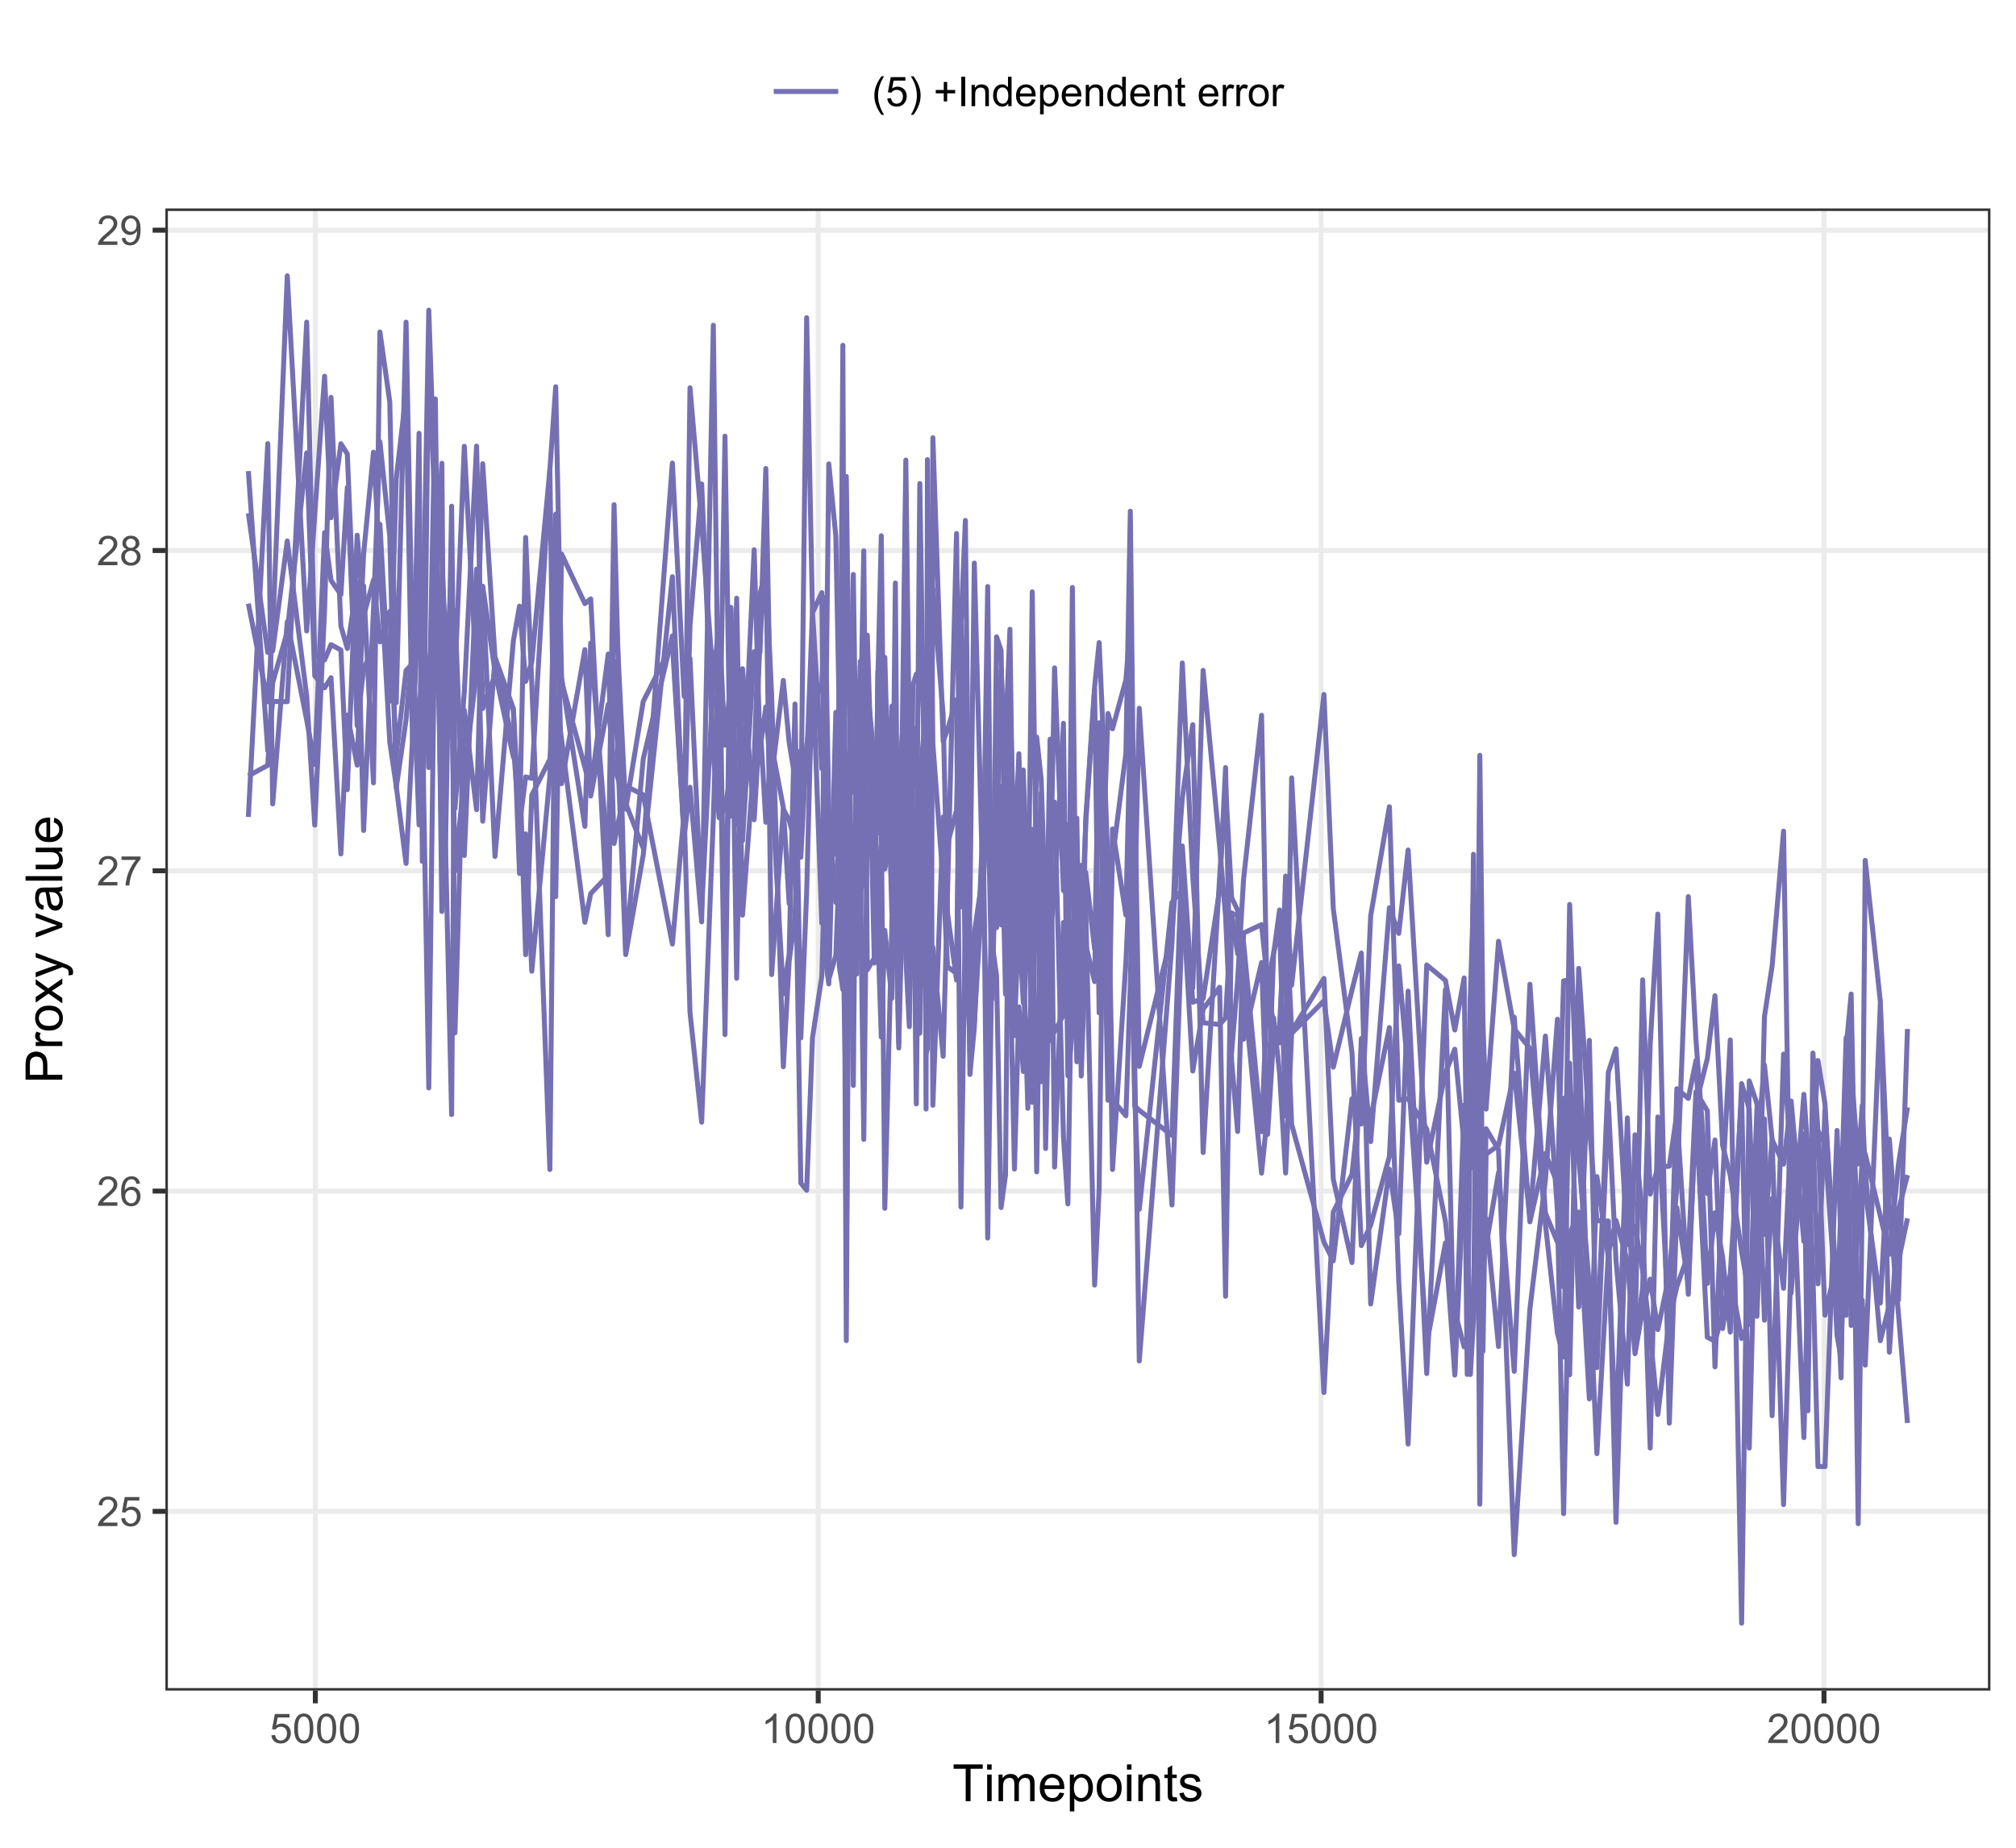 <?xml version="1.0" encoding="UTF-8"?>
<svg xmlns="http://www.w3.org/2000/svg" xmlns:xlink="http://www.w3.org/1999/xlink" width="432pt" height="396pt" viewBox="0 0 432 396" version="1.1">
<defs>
<g>
<symbol overflow="visible" id="glyph0-0">
<path style="stroke:none;" d="M 1.102 0 L 1.102 -5.5 L 5.5 -5.5 L 5.5 0 Z M 1.238 -0.137 L 5.363 -0.137 L 5.363 -5.363 L 1.238 -5.363 Z M 1.238 -0.137 "/>
</symbol>
<symbol overflow="visible" id="glyph0-1">
<path style="stroke:none;" d="M 4.43 -0.742 L 4.43 0 L 0.266 0 C 0.258 -0.188 0.289 -0.367 0.355 -0.539 C 0.461 -0.82 0.629 -1.098 0.863 -1.375 C 1.094 -1.648 1.434 -1.965 1.879 -2.328 C 2.562 -2.887 3.023 -3.332 3.266 -3.664 C 3.5 -3.988 3.621 -4.301 3.625 -4.594 C 3.621 -4.898 3.512 -5.156 3.297 -5.367 C 3.074 -5.578 2.789 -5.684 2.441 -5.684 C 2.066 -5.684 1.77 -5.57 1.547 -5.348 C 1.32 -5.125 1.207 -4.816 1.207 -4.422 L 0.414 -4.504 C 0.465 -5.094 0.668 -5.543 1.027 -5.855 C 1.379 -6.164 1.855 -6.32 2.457 -6.324 C 3.059 -6.32 3.539 -6.152 3.891 -5.82 C 4.242 -5.484 4.418 -5.07 4.422 -4.578 C 4.418 -4.32 4.367 -4.074 4.266 -3.832 C 4.164 -3.59 3.992 -3.332 3.754 -3.062 C 3.512 -2.793 3.113 -2.426 2.562 -1.957 C 2.094 -1.566 1.797 -1.301 1.664 -1.16 C 1.531 -1.02 1.422 -0.879 1.34 -0.742 Z M 4.43 -0.742 "/>
</symbol>
<symbol overflow="visible" id="glyph0-2">
<path style="stroke:none;" d="M 0.367 -1.648 L 1.176 -1.719 C 1.234 -1.32 1.375 -1.023 1.594 -0.824 C 1.812 -0.625 2.078 -0.527 2.391 -0.527 C 2.762 -0.527 3.074 -0.668 3.336 -0.949 C 3.59 -1.23 3.719 -1.602 3.723 -2.066 C 3.719 -2.504 3.594 -2.852 3.348 -3.109 C 3.098 -3.363 2.773 -3.492 2.375 -3.492 C 2.125 -3.492 1.902 -3.434 1.703 -3.32 C 1.5 -3.207 1.344 -3.062 1.23 -2.883 L 0.504 -2.977 L 1.113 -6.215 L 4.246 -6.215 L 4.246 -5.473 L 1.73 -5.473 L 1.391 -3.781 C 1.766 -4.039 2.164 -4.172 2.582 -4.176 C 3.129 -4.172 3.594 -3.98 3.973 -3.605 C 4.352 -3.223 4.539 -2.734 4.543 -2.137 C 4.539 -1.562 4.375 -1.07 4.043 -0.656 C 3.637 -0.148 3.086 0.105 2.391 0.109 C 1.816 0.105 1.348 -0.051 0.984 -0.371 C 0.621 -0.691 0.414 -1.117 0.367 -1.648 Z M 0.367 -1.648 "/>
</symbol>
<symbol overflow="visible" id="glyph0-3">
<path style="stroke:none;" d="M 4.379 -4.758 L 3.609 -4.695 C 3.539 -4.996 3.441 -5.219 3.316 -5.359 C 3.105 -5.574 2.848 -5.684 2.543 -5.688 C 2.297 -5.684 2.078 -5.617 1.895 -5.484 C 1.648 -5.305 1.457 -5.043 1.32 -4.703 C 1.176 -4.363 1.105 -3.879 1.102 -3.25 C 1.285 -3.531 1.512 -3.742 1.781 -3.879 C 2.051 -4.016 2.332 -4.082 2.629 -4.086 C 3.141 -4.082 3.578 -3.895 3.945 -3.516 C 4.305 -3.137 4.488 -2.645 4.492 -2.047 C 4.488 -1.648 4.402 -1.281 4.234 -0.941 C 4.062 -0.602 3.828 -0.34 3.531 -0.16 C 3.23 0.02 2.895 0.105 2.52 0.109 C 1.871 0.105 1.344 -0.129 0.941 -0.602 C 0.531 -1.074 0.328 -1.855 0.332 -2.949 C 0.328 -4.16 0.551 -5.047 1.004 -5.602 C 1.395 -6.082 1.926 -6.32 2.59 -6.324 C 3.086 -6.32 3.492 -6.184 3.809 -5.906 C 4.125 -5.629 4.312 -5.246 4.379 -4.758 Z M 1.219 -2.039 C 1.219 -1.773 1.273 -1.516 1.387 -1.273 C 1.5 -1.027 1.66 -0.844 1.863 -0.719 C 2.066 -0.59 2.277 -0.527 2.504 -0.527 C 2.828 -0.527 3.109 -0.656 3.348 -0.922 C 3.578 -1.184 3.695 -1.543 3.699 -2 C 3.695 -2.43 3.582 -2.773 3.352 -3.027 C 3.117 -3.273 2.824 -3.398 2.477 -3.402 C 2.121 -3.398 1.824 -3.273 1.582 -3.027 C 1.34 -2.773 1.219 -2.445 1.219 -2.039 Z M 1.219 -2.039 "/>
</symbol>
<symbol overflow="visible" id="glyph0-4">
<path style="stroke:none;" d="M 0.418 -5.473 L 0.418 -6.219 L 4.496 -6.219 L 4.496 -5.617 C 4.09 -5.188 3.691 -4.621 3.301 -3.914 C 2.902 -3.203 2.602 -2.473 2.391 -1.73 C 2.234 -1.199 2.133 -0.625 2.094 0 L 1.297 0 C 1.305 -0.492 1.402 -1.09 1.59 -1.793 C 1.773 -2.496 2.043 -3.172 2.391 -3.824 C 2.738 -4.477 3.109 -5.027 3.504 -5.473 Z M 0.418 -5.473 "/>
</symbol>
<symbol overflow="visible" id="glyph0-5">
<path style="stroke:none;" d="M 1.555 -3.418 C 1.23 -3.531 0.992 -3.699 0.84 -3.918 C 0.684 -4.133 0.609 -4.395 0.609 -4.699 C 0.609 -5.156 0.773 -5.539 1.102 -5.855 C 1.43 -6.164 1.867 -6.32 2.418 -6.324 C 2.969 -6.32 3.41 -6.16 3.746 -5.844 C 4.078 -5.523 4.246 -5.137 4.25 -4.68 C 4.246 -4.387 4.172 -4.133 4.02 -3.918 C 3.863 -3.699 3.629 -3.531 3.32 -3.418 C 3.707 -3.285 4 -3.082 4.203 -2.805 C 4.402 -2.52 4.504 -2.184 4.508 -1.801 C 4.504 -1.258 4.312 -0.805 3.934 -0.441 C 3.551 -0.074 3.051 0.105 2.434 0.109 C 1.809 0.105 1.309 -0.074 0.926 -0.441 C 0.543 -0.809 0.352 -1.27 0.355 -1.82 C 0.352 -2.23 0.457 -2.574 0.668 -2.852 C 0.875 -3.125 1.168 -3.312 1.555 -3.418 Z M 1.402 -4.727 C 1.398 -4.426 1.496 -4.184 1.688 -3.996 C 1.879 -3.805 2.129 -3.707 2.438 -3.711 C 2.734 -3.707 2.977 -3.801 3.168 -3.992 C 3.355 -4.176 3.449 -4.406 3.453 -4.684 C 3.449 -4.965 3.352 -5.203 3.16 -5.398 C 2.961 -5.586 2.719 -5.684 2.43 -5.688 C 2.129 -5.684 1.883 -5.59 1.691 -5.402 C 1.496 -5.215 1.398 -4.988 1.402 -4.727 Z M 1.152 -1.816 C 1.148 -1.598 1.199 -1.383 1.309 -1.176 C 1.41 -0.969 1.566 -0.809 1.773 -0.695 C 1.98 -0.582 2.203 -0.527 2.441 -0.527 C 2.809 -0.527 3.113 -0.645 3.355 -0.883 C 3.594 -1.121 3.715 -1.426 3.719 -1.793 C 3.715 -2.164 3.59 -2.469 3.344 -2.715 C 3.094 -2.957 2.785 -3.082 2.414 -3.082 C 2.051 -3.082 1.75 -2.961 1.512 -2.719 C 1.27 -2.477 1.148 -2.176 1.152 -1.816 Z M 1.152 -1.816 "/>
</symbol>
<symbol overflow="visible" id="glyph0-6">
<path style="stroke:none;" d="M 0.48 -1.457 L 1.227 -1.527 C 1.285 -1.172 1.406 -0.918 1.586 -0.762 C 1.762 -0.605 1.988 -0.527 2.27 -0.527 C 2.504 -0.527 2.715 -0.582 2.895 -0.691 C 3.074 -0.801 3.219 -0.945 3.336 -1.129 C 3.445 -1.309 3.543 -1.555 3.621 -1.863 C 3.699 -2.172 3.738 -2.484 3.738 -2.809 C 3.738 -2.84 3.734 -2.895 3.734 -2.965 C 3.578 -2.715 3.367 -2.512 3.102 -2.363 C 2.828 -2.207 2.539 -2.133 2.23 -2.137 C 1.707 -2.133 1.266 -2.32 0.906 -2.703 C 0.543 -3.078 0.363 -3.578 0.367 -4.199 C 0.363 -4.836 0.551 -5.348 0.93 -5.738 C 1.305 -6.125 1.777 -6.32 2.348 -6.324 C 2.754 -6.32 3.129 -6.211 3.469 -5.992 C 3.809 -5.77 4.066 -5.457 4.242 -5.051 C 4.418 -4.641 4.504 -4.047 4.508 -3.277 C 4.504 -2.469 4.418 -1.828 4.246 -1.355 C 4.07 -0.875 3.809 -0.512 3.465 -0.266 C 3.117 -0.016 2.715 0.105 2.25 0.109 C 1.758 0.105 1.355 -0.027 1.043 -0.301 C 0.73 -0.574 0.543 -0.961 0.48 -1.457 Z M 3.648 -4.238 C 3.645 -4.676 3.527 -5.027 3.293 -5.293 C 3.055 -5.551 2.77 -5.684 2.441 -5.684 C 2.094 -5.684 1.793 -5.543 1.543 -5.262 C 1.285 -4.98 1.16 -4.617 1.16 -4.172 C 1.16 -3.77 1.281 -3.441 1.523 -3.195 C 1.766 -2.941 2.062 -2.816 2.418 -2.82 C 2.773 -2.816 3.066 -2.941 3.301 -3.195 C 3.527 -3.441 3.645 -3.789 3.648 -4.238 Z M 3.648 -4.238 "/>
</symbol>
<symbol overflow="visible" id="glyph0-7">
<path style="stroke:none;" d="M 0.367 -3.105 C 0.363 -3.848 0.438 -4.445 0.594 -4.902 C 0.742 -5.355 0.973 -5.707 1.277 -5.953 C 1.578 -6.199 1.957 -6.32 2.418 -6.324 C 2.754 -6.32 3.051 -6.254 3.309 -6.121 C 3.562 -5.984 3.773 -5.789 3.938 -5.531 C 4.102 -5.273 4.23 -4.961 4.328 -4.594 C 4.422 -4.227 4.469 -3.73 4.473 -3.105 C 4.469 -2.367 4.395 -1.77 4.242 -1.316 C 4.09 -0.859 3.863 -0.508 3.562 -0.262 C 3.258 -0.016 2.875 0.105 2.418 0.109 C 1.809 0.105 1.332 -0.109 0.988 -0.547 C 0.57 -1.066 0.363 -1.922 0.367 -3.105 Z M 1.16 -3.105 C 1.16 -2.07 1.281 -1.379 1.523 -1.039 C 1.766 -0.695 2.062 -0.527 2.418 -0.527 C 2.773 -0.527 3.074 -0.699 3.316 -1.043 C 3.559 -1.387 3.68 -2.074 3.68 -3.105 C 3.68 -4.145 3.559 -4.832 3.316 -5.172 C 3.074 -5.512 2.77 -5.684 2.41 -5.684 C 2.051 -5.684 1.77 -5.531 1.559 -5.234 C 1.293 -4.844 1.16 -4.137 1.16 -3.105 Z M 1.16 -3.105 "/>
</symbol>
<symbol overflow="visible" id="glyph0-8">
<path style="stroke:none;" d="M 3.277 0 L 2.504 0 L 2.504 -4.93 C 2.316 -4.75 2.074 -4.574 1.773 -4.395 C 1.469 -4.215 1.195 -4.082 0.957 -3.996 L 0.957 -4.742 C 1.387 -4.941 1.766 -5.188 2.09 -5.48 C 2.414 -5.77 2.645 -6.051 2.781 -6.324 L 3.277 -6.324 Z M 3.277 0 "/>
</symbol>
<symbol overflow="visible" id="glyph0-9">
<path style="stroke:none;" d="M 2.059 1.852 C 1.629 1.312 1.27 0.684 0.973 -0.039 C 0.676 -0.758 0.527 -1.504 0.531 -2.281 C 0.527 -2.961 0.637 -3.617 0.863 -4.242 C 1.117 -4.965 1.516 -5.684 2.059 -6.406 L 2.613 -6.406 C 2.266 -5.805 2.035 -5.379 1.926 -5.129 C 1.75 -4.73 1.613 -4.32 1.512 -3.895 C 1.387 -3.355 1.324 -2.816 1.328 -2.277 C 1.324 -0.898 1.754 0.477 2.613 1.852 Z M 2.059 1.852 "/>
</symbol>
<symbol overflow="visible" id="glyph0-10">
<path style="stroke:none;" d="M 1.086 1.852 L 0.531 1.852 C 1.387 0.477 1.816 -0.898 1.816 -2.277 C 1.816 -2.812 1.754 -3.348 1.633 -3.879 C 1.535 -4.309 1.398 -4.719 1.227 -5.117 C 1.109 -5.371 0.879 -5.801 0.531 -6.406 L 1.086 -6.406 C 1.621 -5.684 2.02 -4.965 2.281 -4.242 C 2.5 -3.617 2.613 -2.961 2.613 -2.281 C 2.613 -1.504 2.465 -0.758 2.168 -0.039 C 1.871 0.684 1.508 1.312 1.086 1.852 Z M 1.086 1.852 "/>
</symbol>
<symbol overflow="visible" id="glyph0-11">
<path style="stroke:none;" d=""/>
</symbol>
<symbol overflow="visible" id="glyph0-12">
<path style="stroke:none;" d="M 2.203 -1.02 L 2.203 -2.746 L 0.488 -2.746 L 0.488 -3.469 L 2.203 -3.469 L 2.203 -5.184 L 2.934 -5.184 L 2.934 -3.469 L 4.648 -3.469 L 4.648 -2.746 L 2.934 -2.746 L 2.934 -1.02 Z M 2.203 -1.02 "/>
</symbol>
<symbol overflow="visible" id="glyph0-13">
<path style="stroke:none;" d="M 0.82 0 L 0.82 -6.301 L 1.656 -6.301 L 1.656 0 Z M 0.82 0 "/>
</symbol>
<symbol overflow="visible" id="glyph0-14">
<path style="stroke:none;" d="M 0.578 0 L 0.578 -4.562 L 1.277 -4.562 L 1.277 -3.914 C 1.609 -4.414 2.09 -4.664 2.727 -4.668 C 3 -4.664 3.254 -4.613 3.484 -4.52 C 3.715 -4.418 3.887 -4.289 4.004 -4.129 C 4.113 -3.969 4.195 -3.777 4.246 -3.559 C 4.273 -3.41 4.289 -3.16 4.289 -2.805 L 4.289 0 L 3.516 0 L 3.516 -2.777 C 3.516 -3.09 3.484 -3.324 3.426 -3.484 C 3.363 -3.637 3.258 -3.762 3.105 -3.855 C 2.949 -3.949 2.77 -3.996 2.566 -3.996 C 2.234 -3.996 1.949 -3.891 1.711 -3.68 C 1.469 -3.469 1.348 -3.07 1.352 -2.492 L 1.352 0 Z M 0.578 0 "/>
</symbol>
<symbol overflow="visible" id="glyph0-15">
<path style="stroke:none;" d="M 3.539 0 L 3.539 -0.574 C 3.25 -0.125 2.824 0.098 2.266 0.102 C 1.898 0.098 1.562 0 1.262 -0.199 C 0.953 -0.398 0.719 -0.676 0.551 -1.039 C 0.383 -1.395 0.297 -1.809 0.301 -2.277 C 0.297 -2.73 0.375 -3.145 0.527 -3.516 C 0.68 -3.887 0.906 -4.172 1.211 -4.371 C 1.512 -4.566 1.852 -4.664 2.23 -4.668 C 2.5 -4.664 2.746 -4.605 2.965 -4.492 C 3.18 -4.375 3.352 -4.223 3.488 -4.039 L 3.488 -6.301 L 4.258 -6.301 L 4.258 0 Z M 1.094 -2.277 C 1.09 -1.691 1.215 -1.254 1.465 -0.965 C 1.711 -0.672 2 -0.527 2.336 -0.531 C 2.672 -0.527 2.961 -0.664 3.199 -0.945 C 3.434 -1.219 3.551 -1.641 3.555 -2.211 C 3.551 -2.832 3.43 -3.293 3.191 -3.586 C 2.949 -3.879 2.652 -4.023 2.305 -4.027 C 1.957 -4.023 1.672 -3.883 1.441 -3.605 C 1.207 -3.32 1.09 -2.879 1.094 -2.277 Z M 1.094 -2.277 "/>
</symbol>
<symbol overflow="visible" id="glyph0-16">
<path style="stroke:none;" d="M 3.703 -1.469 L 4.504 -1.371 C 4.375 -0.902 4.141 -0.539 3.801 -0.285 C 3.461 -0.027 3.027 0.098 2.496 0.102 C 1.828 0.098 1.297 -0.102 0.906 -0.512 C 0.512 -0.918 0.316 -1.496 0.32 -2.242 C 0.316 -3.008 0.516 -3.605 0.914 -4.031 C 1.309 -4.453 1.82 -4.664 2.453 -4.668 C 3.059 -4.664 3.555 -4.457 3.945 -4.043 C 4.328 -3.629 4.523 -3.043 4.527 -2.289 C 4.523 -2.242 4.523 -2.176 4.523 -2.086 L 1.121 -2.086 C 1.145 -1.582 1.289 -1.195 1.547 -0.93 C 1.801 -0.66 2.117 -0.527 2.5 -0.531 C 2.781 -0.527 3.023 -0.602 3.227 -0.754 C 3.426 -0.902 3.586 -1.141 3.703 -1.469 Z M 1.164 -2.719 L 3.711 -2.719 C 3.672 -3.102 3.578 -3.387 3.422 -3.582 C 3.172 -3.879 2.852 -4.031 2.461 -4.031 C 2.105 -4.031 1.805 -3.91 1.566 -3.672 C 1.32 -3.434 1.188 -3.117 1.164 -2.719 Z M 1.164 -2.719 "/>
</symbol>
<symbol overflow="visible" id="glyph0-17">
<path style="stroke:none;" d="M 0.578 1.75 L 0.578 -4.562 L 1.285 -4.562 L 1.285 -3.969 C 1.449 -4.199 1.637 -4.375 1.848 -4.492 C 2.051 -4.605 2.305 -4.664 2.609 -4.668 C 2.992 -4.664 3.336 -4.562 3.637 -4.367 C 3.934 -4.164 4.16 -3.883 4.312 -3.516 C 4.465 -3.148 4.539 -2.746 4.543 -2.316 C 4.539 -1.848 4.457 -1.43 4.289 -1.055 C 4.121 -0.68 3.875 -0.391 3.559 -0.195 C 3.238 0.004 2.902 0.098 2.551 0.102 C 2.289 0.098 2.059 0.047 1.855 -0.059 C 1.648 -0.168 1.48 -0.305 1.352 -0.473 L 1.352 1.75 Z M 1.281 -2.258 C 1.277 -1.664 1.395 -1.23 1.637 -0.953 C 1.871 -0.668 2.16 -0.527 2.5 -0.531 C 2.84 -0.527 3.133 -0.672 3.383 -0.969 C 3.625 -1.258 3.75 -1.711 3.75 -2.32 C 3.75 -2.898 3.629 -3.332 3.391 -3.625 C 3.152 -3.914 2.867 -4.059 2.535 -4.062 C 2.203 -4.059 1.91 -3.906 1.66 -3.598 C 1.402 -3.289 1.277 -2.84 1.281 -2.258 Z M 1.281 -2.258 "/>
</symbol>
<symbol overflow="visible" id="glyph0-18">
<path style="stroke:none;" d="M 2.27 -0.691 L 2.379 -0.008 C 2.16 0.039 1.965 0.059 1.797 0.059 C 1.512 0.059 1.293 0.016 1.141 -0.074 C 0.984 -0.16 0.875 -0.277 0.816 -0.422 C 0.75 -0.566 0.719 -0.871 0.723 -1.336 L 0.723 -3.961 L 0.156 -3.961 L 0.156 -4.562 L 0.723 -4.562 L 0.723 -5.695 L 1.492 -6.156 L 1.492 -4.562 L 2.27 -4.562 L 2.27 -3.961 L 1.492 -3.961 L 1.492 -1.293 C 1.488 -1.07 1.5 -0.93 1.531 -0.867 C 1.555 -0.805 1.602 -0.754 1.664 -0.715 C 1.727 -0.676 1.812 -0.656 1.93 -0.66 C 2.012 -0.656 2.125 -0.668 2.27 -0.691 Z M 2.27 -0.691 "/>
</symbol>
<symbol overflow="visible" id="glyph0-19">
<path style="stroke:none;" d="M 0.57 0 L 0.57 -4.562 L 1.266 -4.562 L 1.266 -3.871 C 1.445 -4.191 1.609 -4.406 1.758 -4.512 C 1.906 -4.613 2.07 -4.664 2.258 -4.668 C 2.516 -4.664 2.781 -4.582 3.051 -4.418 L 2.785 -3.699 C 2.59 -3.809 2.402 -3.867 2.219 -3.867 C 2.047 -3.867 1.895 -3.816 1.762 -3.715 C 1.625 -3.613 1.527 -3.473 1.473 -3.293 C 1.383 -3.016 1.34 -2.715 1.344 -2.391 L 1.344 0 Z M 0.57 0 "/>
</symbol>
<symbol overflow="visible" id="glyph0-20">
<path style="stroke:none;" d="M 0.293 -2.281 C 0.293 -3.125 0.527 -3.754 0.996 -4.16 C 1.387 -4.496 1.863 -4.664 2.434 -4.668 C 3.059 -4.664 3.57 -4.457 3.969 -4.051 C 4.363 -3.637 4.562 -3.07 4.566 -2.348 C 4.562 -1.758 4.477 -1.297 4.301 -0.961 C 4.125 -0.625 3.867 -0.363 3.535 -0.176 C 3.195 0.008 2.828 0.098 2.434 0.102 C 1.789 0.098 1.273 -0.102 0.883 -0.512 C 0.488 -0.918 0.293 -1.508 0.293 -2.281 Z M 1.086 -2.281 C 1.082 -1.695 1.211 -1.258 1.469 -0.969 C 1.723 -0.672 2.043 -0.527 2.434 -0.531 C 2.812 -0.527 3.133 -0.672 3.391 -0.969 C 3.645 -1.258 3.773 -1.707 3.773 -2.309 C 3.773 -2.871 3.645 -3.297 3.387 -3.59 C 3.129 -3.879 2.809 -4.023 2.434 -4.027 C 2.043 -4.023 1.723 -3.879 1.469 -3.594 C 1.211 -3.301 1.082 -2.863 1.086 -2.281 Z M 1.086 -2.281 "/>
</symbol>
<symbol overflow="visible" id="glyph1-0">
<path style="stroke:none;" d="M 1.375 0 L 1.375 -6.875 L 6.875 -6.875 L 6.875 0 Z M 1.547 -0.172 L 6.703 -0.172 L 6.703 -6.703 L 1.547 -6.703 Z M 1.547 -0.172 "/>
</symbol>
<symbol overflow="visible" id="glyph1-1">
<path style="stroke:none;" d="M 2.852 0 L 2.852 -6.945 L 0.258 -6.945 L 0.258 -7.875 L 6.5 -7.875 L 6.5 -6.945 L 3.895 -6.945 L 3.895 0 Z M 2.852 0 "/>
</symbol>
<symbol overflow="visible" id="glyph1-2">
<path style="stroke:none;" d="M 0.73 -6.762 L 0.73 -7.875 L 1.695 -7.875 L 1.695 -6.762 Z M 0.73 0 L 0.73 -5.703 L 1.695 -5.703 L 1.695 0 Z M 0.73 0 "/>
</symbol>
<symbol overflow="visible" id="glyph1-3">
<path style="stroke:none;" d="M 0.727 0 L 0.727 -5.703 L 1.59 -5.703 L 1.59 -4.902 C 1.766 -5.18 2.004 -5.406 2.305 -5.578 C 2.598 -5.746 2.938 -5.828 3.32 -5.832 C 3.738 -5.828 4.086 -5.742 4.359 -5.566 C 4.629 -5.391 4.816 -5.145 4.93 -4.836 C 5.379 -5.496 5.969 -5.828 6.691 -5.832 C 7.254 -5.828 7.688 -5.672 7.996 -5.363 C 8.297 -5.047 8.449 -4.566 8.453 -3.914 L 8.453 0 L 7.492 0 L 7.492 -3.594 C 7.488 -3.977 7.457 -4.254 7.398 -4.426 C 7.332 -4.594 7.219 -4.734 7.059 -4.84 C 6.891 -4.941 6.695 -4.992 6.477 -4.996 C 6.07 -4.992 5.738 -4.859 5.477 -4.594 C 5.211 -4.328 5.078 -3.898 5.082 -3.312 L 5.082 0 L 4.113 0 L 4.113 -3.707 C 4.113 -4.133 4.031 -4.453 3.875 -4.672 C 3.715 -4.883 3.461 -4.992 3.105 -4.996 C 2.832 -4.992 2.578 -4.922 2.348 -4.781 C 2.117 -4.637 1.949 -4.426 1.848 -4.152 C 1.738 -3.875 1.688 -3.477 1.691 -2.961 L 1.691 0 Z M 0.727 0 "/>
</symbol>
<symbol overflow="visible" id="glyph1-4">
<path style="stroke:none;" d="M 4.629 -1.836 L 5.629 -1.715 C 5.469 -1.125 5.176 -0.672 4.75 -0.352 C 4.324 -0.031 3.781 0.129 3.121 0.129 C 2.281 0.129 1.617 -0.125 1.133 -0.641 C 0.641 -1.152 0.398 -1.875 0.402 -2.805 C 0.398 -3.762 0.645 -4.504 1.145 -5.035 C 1.637 -5.562 2.277 -5.828 3.066 -5.832 C 3.824 -5.828 4.449 -5.57 4.934 -5.051 C 5.418 -4.531 5.66 -3.801 5.66 -2.863 C 5.66 -2.805 5.656 -2.719 5.656 -2.605 L 1.402 -2.605 C 1.434 -1.977 1.613 -1.496 1.934 -1.164 C 2.25 -0.828 2.645 -0.66 3.125 -0.664 C 3.477 -0.66 3.781 -0.754 4.031 -0.945 C 4.281 -1.129 4.48 -1.426 4.629 -1.836 Z M 1.457 -3.398 L 4.641 -3.398 C 4.598 -3.879 4.473 -4.238 4.273 -4.48 C 3.961 -4.852 3.562 -5.039 3.078 -5.039 C 2.629 -5.039 2.258 -4.891 1.957 -4.594 C 1.652 -4.297 1.484 -3.898 1.457 -3.398 Z M 1.457 -3.398 "/>
</symbol>
<symbol overflow="visible" id="glyph1-5">
<path style="stroke:none;" d="M 0.727 2.188 L 0.727 -5.703 L 1.605 -5.703 L 1.605 -4.961 C 1.812 -5.25 2.047 -5.469 2.309 -5.613 C 2.57 -5.758 2.887 -5.828 3.262 -5.832 C 3.746 -5.828 4.176 -5.703 4.551 -5.457 C 4.922 -5.203 5.203 -4.852 5.391 -4.395 C 5.578 -3.938 5.672 -3.438 5.676 -2.895 C 5.672 -2.309 5.566 -1.781 5.359 -1.316 C 5.148 -0.848 4.844 -0.488 4.449 -0.242 C 4.047 0.008 3.629 0.129 3.191 0.129 C 2.867 0.129 2.578 0.062 2.32 -0.074 C 2.062 -0.211 1.852 -0.383 1.691 -0.59 L 1.691 2.188 Z M 1.602 -2.82 C 1.598 -2.082 1.746 -1.539 2.047 -1.191 C 2.34 -0.836 2.699 -0.66 3.125 -0.664 C 3.551 -0.66 3.918 -0.844 4.227 -1.211 C 4.531 -1.574 4.688 -2.137 4.688 -2.898 C 4.688 -3.625 4.535 -4.168 4.238 -4.531 C 3.938 -4.891 3.582 -5.074 3.168 -5.074 C 2.754 -5.074 2.391 -4.879 2.074 -4.496 C 1.758 -4.109 1.598 -3.551 1.602 -2.82 Z M 1.602 -2.82 "/>
</symbol>
<symbol overflow="visible" id="glyph1-6">
<path style="stroke:none;" d="M 0.367 -2.852 C 0.363 -3.906 0.656 -4.688 1.246 -5.199 C 1.734 -5.617 2.332 -5.828 3.039 -5.832 C 3.82 -5.828 4.461 -5.574 4.961 -5.062 C 5.457 -4.547 5.707 -3.836 5.711 -2.934 C 5.707 -2.195 5.598 -1.617 5.379 -1.199 C 5.156 -0.777 4.832 -0.449 4.414 -0.219 C 3.992 0.016 3.535 0.129 3.039 0.129 C 2.238 0.129 1.594 -0.125 1.105 -0.637 C 0.609 -1.148 0.363 -1.887 0.367 -2.852 Z M 1.359 -2.852 C 1.359 -2.121 1.516 -1.574 1.836 -1.211 C 2.152 -0.844 2.555 -0.66 3.039 -0.664 C 3.516 -0.66 3.914 -0.844 4.234 -1.211 C 4.551 -1.574 4.711 -2.133 4.715 -2.883 C 4.711 -3.586 4.551 -4.117 4.234 -4.484 C 3.91 -4.844 3.512 -5.027 3.039 -5.031 C 2.555 -5.027 2.152 -4.848 1.836 -4.488 C 1.516 -4.129 1.359 -3.582 1.359 -2.852 Z M 1.359 -2.852 "/>
</symbol>
<symbol overflow="visible" id="glyph1-7">
<path style="stroke:none;" d="M 0.727 0 L 0.727 -5.703 L 1.594 -5.703 L 1.594 -4.895 C 2.012 -5.516 2.617 -5.828 3.41 -5.832 C 3.754 -5.828 4.066 -5.766 4.355 -5.645 C 4.641 -5.52 4.859 -5.359 5.004 -5.16 C 5.145 -4.957 5.242 -4.719 5.305 -4.445 C 5.336 -4.266 5.355 -3.953 5.359 -3.508 L 5.359 0 L 4.395 0 L 4.395 -3.469 C 4.395 -3.863 4.355 -4.156 4.281 -4.352 C 4.203 -4.543 4.07 -4.699 3.879 -4.82 C 3.688 -4.934 3.461 -4.992 3.207 -4.996 C 2.793 -4.992 2.438 -4.859 2.141 -4.602 C 1.836 -4.336 1.688 -3.844 1.691 -3.117 L 1.691 0 Z M 0.727 0 "/>
</symbol>
<symbol overflow="visible" id="glyph1-8">
<path style="stroke:none;" d="M 2.836 -0.863 L 2.977 -0.012 C 2.703 0.043 2.457 0.07 2.246 0.074 C 1.891 0.07 1.621 0.02 1.43 -0.09 C 1.234 -0.199 1.098 -0.348 1.02 -0.527 C 0.941 -0.707 0.902 -1.086 0.902 -1.672 L 0.902 -4.953 L 0.195 -4.953 L 0.195 -5.703 L 0.902 -5.703 L 0.902 -7.117 L 1.863 -7.695 L 1.863 -5.703 L 2.836 -5.703 L 2.836 -4.953 L 1.863 -4.953 L 1.863 -1.617 C 1.863 -1.34 1.879 -1.16 1.914 -1.086 C 1.945 -1.004 2 -0.941 2.078 -0.898 C 2.152 -0.848 2.262 -0.824 2.41 -0.828 C 2.516 -0.824 2.66 -0.836 2.836 -0.863 Z M 2.836 -0.863 "/>
</symbol>
<symbol overflow="visible" id="glyph1-9">
<path style="stroke:none;" d="M 0.34 -1.703 L 1.293 -1.852 C 1.344 -1.469 1.492 -1.172 1.742 -0.969 C 1.984 -0.762 2.328 -0.66 2.773 -0.664 C 3.211 -0.66 3.539 -0.75 3.758 -0.934 C 3.969 -1.113 4.078 -1.328 4.082 -1.574 C 4.078 -1.789 3.984 -1.961 3.797 -2.09 C 3.664 -2.172 3.332 -2.281 2.809 -2.418 C 2.098 -2.594 1.605 -2.75 1.332 -2.883 C 1.055 -3.012 0.848 -3.191 0.711 -3.422 C 0.566 -3.652 0.496 -3.906 0.5 -4.188 C 0.496 -4.441 0.555 -4.676 0.672 -4.895 C 0.785 -5.105 0.945 -5.289 1.148 -5.438 C 1.297 -5.547 1.5 -5.637 1.762 -5.715 C 2.02 -5.789 2.301 -5.828 2.602 -5.832 C 3.047 -5.828 3.438 -5.766 3.777 -5.637 C 4.113 -5.508 4.363 -5.332 4.527 -5.113 C 4.688 -4.891 4.797 -4.598 4.859 -4.234 L 3.914 -4.102 C 3.871 -4.395 3.746 -4.621 3.543 -4.789 C 3.336 -4.953 3.043 -5.039 2.668 -5.039 C 2.223 -5.039 1.906 -4.965 1.719 -4.816 C 1.523 -4.668 1.43 -4.496 1.434 -4.301 C 1.43 -4.176 1.469 -4.062 1.551 -3.965 C 1.629 -3.859 1.754 -3.773 1.922 -3.707 C 2.016 -3.668 2.301 -3.586 2.777 -3.461 C 3.461 -3.273 3.938 -3.121 4.207 -3.008 C 4.477 -2.891 4.688 -2.723 4.844 -2.504 C 4.996 -2.277 5.074 -2.004 5.074 -1.676 C 5.074 -1.352 4.98 -1.047 4.793 -0.766 C 4.605 -0.48 4.332 -0.262 3.98 -0.105 C 3.621 0.051 3.223 0.129 2.777 0.129 C 2.035 0.129 1.469 -0.023 1.082 -0.332 C 0.691 -0.641 0.445 -1.098 0.34 -1.703 Z M 0.34 -1.703 "/>
</symbol>
<symbol overflow="visible" id="glyph2-0">
<path style="stroke:none;" d="M 0 -1.375 L -6.875 -1.375 L -6.875 -6.875 L 0 -6.875 Z M -0.172 -1.547 L -0.172 -6.703 L -6.703 -6.703 L -6.703 -1.547 Z M -0.172 -1.547 "/>
</symbol>
<symbol overflow="visible" id="glyph2-1">
<path style="stroke:none;" d="M 0 -0.848 L -7.875 -0.848 L -7.875 -3.82 C -7.875 -4.34 -7.848 -4.738 -7.797 -5.016 C -7.73 -5.402 -7.609 -5.727 -7.43 -5.988 C -7.25 -6.25 -6.996 -6.461 -6.672 -6.621 C -6.344 -6.777 -5.984 -6.855 -5.598 -6.859 C -4.926 -6.855 -4.359 -6.641 -3.895 -6.219 C -3.43 -5.789 -3.199 -5.02 -3.199 -3.91 L -3.203 -1.891 L 0 -1.891 Z M -4.129 -1.891 L -4.129 -3.926 C -4.125 -4.598 -4.25 -5.074 -4.504 -5.359 C -4.754 -5.641 -5.105 -5.781 -5.562 -5.785 C -5.891 -5.781 -6.176 -5.699 -6.41 -5.535 C -6.645 -5.367 -6.797 -5.148 -6.875 -4.875 C -6.918 -4.699 -6.941 -4.375 -6.945 -3.906 L -6.945 -1.891 Z M -4.129 -1.891 "/>
</symbol>
<symbol overflow="visible" id="glyph2-2">
<path style="stroke:none;" d="M 0 -0.715 L -5.703 -0.715 L -5.703 -1.586 L -4.84 -1.586 C -5.242 -1.805 -5.508 -2.008 -5.637 -2.199 C -5.766 -2.383 -5.828 -2.59 -5.832 -2.82 C -5.828 -3.141 -5.727 -3.473 -5.523 -3.812 L -4.625 -3.48 C -4.762 -3.242 -4.832 -3.004 -4.836 -2.773 C -4.832 -2.555 -4.77 -2.363 -4.645 -2.199 C -4.516 -2.027 -4.34 -1.91 -4.113 -1.844 C -3.77 -1.73 -3.391 -1.676 -2.984 -1.68 L 0 -1.68 Z M 0 -0.715 "/>
</symbol>
<symbol overflow="visible" id="glyph2-3">
<path style="stroke:none;" d="M -2.852 -0.367 C -3.906 -0.363 -4.688 -0.656 -5.199 -1.246 C -5.617 -1.734 -5.828 -2.332 -5.832 -3.039 C -5.828 -3.82 -5.574 -4.461 -5.062 -4.961 C -4.547 -5.457 -3.836 -5.707 -2.934 -5.711 C -2.195 -5.707 -1.617 -5.598 -1.199 -5.379 C -0.777 -5.156 -0.449 -4.832 -0.219 -4.414 C 0.016 -3.992 0.129 -3.535 0.129 -3.039 C 0.129 -2.238 -0.125 -1.594 -0.637 -1.105 C -1.148 -0.609 -1.887 -0.363 -2.852 -0.367 Z M -2.852 -1.359 C -2.121 -1.359 -1.574 -1.516 -1.211 -1.836 C -0.844 -2.152 -0.66 -2.555 -0.664 -3.039 C -0.66 -3.516 -0.844 -3.914 -1.211 -4.234 C -1.574 -4.551 -2.133 -4.711 -2.883 -4.715 C -3.586 -4.711 -4.117 -4.551 -4.484 -4.234 C -4.844 -3.91 -5.027 -3.512 -5.031 -3.039 C -5.027 -2.555 -4.848 -2.152 -4.488 -1.836 C -4.129 -1.516 -3.582 -1.359 -2.852 -1.359 Z M -2.852 -1.359 "/>
</symbol>
<symbol overflow="visible" id="glyph2-4">
<path style="stroke:none;" d="M 0 -0.082 L -2.965 -2.164 L -5.703 -0.238 L -5.703 -1.445 L -4.367 -2.32 C -4.109 -2.484 -3.898 -2.617 -3.727 -2.719 C -3.961 -2.875 -4.168 -3.02 -4.355 -3.152 L -5.703 -4.113 L -5.703 -5.27 L -3.02 -3.297 L 0 -5.418 L 0 -4.234 L -1.773 -3.062 L -2.25 -2.75 L 0 -1.25 Z M 0 -0.082 "/>
</symbol>
<symbol overflow="visible" id="glyph2-5">
<path style="stroke:none;" d="M 2.195 -0.684 L 1.289 -0.574 C 1.344 -0.785 1.371 -0.969 1.375 -1.129 C 1.371 -1.34 1.336 -1.512 1.266 -1.641 C 1.195 -1.77 1.094 -1.875 0.969 -1.961 C 0.867 -2.02 0.629 -2.117 0.246 -2.258 C 0.191 -2.27 0.113 -2.301 0.012 -2.344 L -5.703 -0.176 L -5.703 -1.219 L -2.402 -2.406 C -1.98 -2.559 -1.539 -2.695 -1.078 -2.82 C -1.523 -2.926 -1.957 -3.059 -2.379 -3.219 L -5.703 -4.438 L -5.703 -5.402 L 0.098 -3.234 C 0.719 -3 1.148 -2.816 1.391 -2.691 C 1.707 -2.516 1.941 -2.32 2.094 -2.098 C 2.238 -1.875 2.312 -1.609 2.316 -1.305 C 2.312 -1.117 2.273 -0.91 2.195 -0.684 Z M 2.195 -0.684 "/>
</symbol>
<symbol overflow="visible" id="glyph2-6">
<path style="stroke:none;" d=""/>
</symbol>
<symbol overflow="visible" id="glyph2-7">
<path style="stroke:none;" d="M 0 -2.309 L -5.703 -0.141 L -5.703 -1.16 L -2.289 -2.383 C -1.918 -2.512 -1.535 -2.633 -1.137 -2.75 C -1.438 -2.832 -1.797 -2.953 -2.223 -3.109 L -5.703 -4.379 L -5.703 -5.371 L 0 -3.211 Z M 0 -2.309 "/>
</symbol>
<symbol overflow="visible" id="glyph2-8">
<path style="stroke:none;" d="M -0.703 -4.445 C -0.398 -4.086 -0.184 -3.742 -0.059 -3.414 C 0.066 -3.082 0.129 -2.727 0.129 -2.348 C 0.129 -1.719 -0.023 -1.238 -0.328 -0.902 C -0.633 -0.566 -1.023 -0.398 -1.504 -0.398 C -1.781 -0.398 -2.035 -0.461 -2.27 -0.586 C -2.496 -0.711 -2.684 -0.875 -2.824 -1.086 C -2.965 -1.289 -3.07 -1.523 -3.141 -1.785 C -3.191 -1.969 -3.238 -2.254 -3.289 -2.641 C -3.375 -3.418 -3.488 -3.992 -3.621 -4.367 C -3.754 -4.367 -3.836 -4.371 -3.871 -4.371 C -4.266 -4.371 -4.543 -4.277 -4.703 -4.098 C -4.918 -3.848 -5.027 -3.48 -5.031 -2.996 C -5.027 -2.539 -4.949 -2.203 -4.793 -1.988 C -4.633 -1.77 -4.352 -1.609 -3.949 -1.508 L -4.078 -0.562 C -4.48 -0.648 -4.805 -0.789 -5.055 -0.988 C -5.301 -1.184 -5.492 -1.469 -5.629 -1.844 C -5.762 -2.215 -5.828 -2.645 -5.832 -3.137 C -5.828 -3.621 -5.773 -4.02 -5.66 -4.324 C -5.543 -4.629 -5.398 -4.852 -5.227 -4.996 C -5.055 -5.137 -4.836 -5.238 -4.57 -5.297 C -4.406 -5.328 -4.109 -5.344 -3.68 -5.344 L -2.391 -5.344 C -1.492 -5.344 -0.922 -5.363 -0.684 -5.406 C -0.445 -5.445 -0.219 -5.527 0 -5.648 L 0 -4.641 C -0.199 -4.539 -0.434 -4.473 -0.703 -4.445 Z M -2.863 -4.367 C -2.719 -4.012 -2.598 -3.488 -2.496 -2.789 C -2.438 -2.391 -2.371 -2.109 -2.301 -1.945 C -2.227 -1.781 -2.121 -1.652 -1.988 -1.562 C -1.848 -1.473 -1.695 -1.43 -1.531 -1.43 C -1.27 -1.43 -1.055 -1.527 -0.887 -1.723 C -0.711 -1.918 -0.625 -2.203 -0.629 -2.578 C -0.625 -2.949 -0.707 -3.277 -0.871 -3.57 C -1.031 -3.859 -1.254 -4.074 -1.543 -4.211 C -1.754 -4.312 -2.078 -4.363 -2.508 -4.367 Z M -2.863 -4.367 "/>
</symbol>
<symbol overflow="visible" id="glyph2-9">
<path style="stroke:none;" d="M 0 -0.703 L -7.875 -0.703 L -7.875 -1.672 L 0 -1.672 Z M 0 -0.703 "/>
</symbol>
<symbol overflow="visible" id="glyph2-10">
<path style="stroke:none;" d="M 0 -4.465 L -0.836 -4.465 C -0.191 -4.02 0.129 -3.414 0.129 -2.652 C 0.129 -2.312 0.066 -2 -0.062 -1.711 C -0.191 -1.418 -0.355 -1.199 -0.551 -1.059 C -0.746 -0.914 -0.984 -0.816 -1.266 -0.762 C -1.453 -0.723 -1.754 -0.703 -2.172 -0.703 L -5.703 -0.703 L -5.703 -1.672 L -2.539 -1.672 C -2.031 -1.668 -1.691 -1.688 -1.52 -1.73 C -1.262 -1.785 -1.062 -1.914 -0.918 -2.113 C -0.773 -2.309 -0.703 -2.555 -0.703 -2.848 C -0.703 -3.137 -0.777 -3.406 -0.926 -3.66 C -1.074 -3.914 -1.273 -4.094 -1.531 -4.199 C -1.785 -4.305 -2.16 -4.359 -2.648 -4.359 L -5.703 -4.359 L -5.703 -5.328 L 0 -5.328 Z M 0 -4.465 "/>
</symbol>
<symbol overflow="visible" id="glyph2-11">
<path style="stroke:none;" d="M -1.836 -4.629 L -1.715 -5.629 C -1.125 -5.469 -0.672 -5.176 -0.352 -4.75 C -0.031 -4.324 0.129 -3.781 0.129 -3.121 C 0.129 -2.281 -0.125 -1.617 -0.641 -1.133 C -1.152 -0.641 -1.875 -0.398 -2.805 -0.402 C -3.762 -0.398 -4.504 -0.645 -5.035 -1.145 C -5.562 -1.637 -5.828 -2.277 -5.832 -3.066 C -5.828 -3.824 -5.57 -4.449 -5.051 -4.934 C -4.531 -5.418 -3.801 -5.66 -2.863 -5.66 C -2.805 -5.66 -2.719 -5.656 -2.605 -5.656 L -2.605 -1.402 C -1.977 -1.434 -1.496 -1.613 -1.164 -1.934 C -0.828 -2.25 -0.66 -2.645 -0.664 -3.125 C -0.66 -3.477 -0.754 -3.781 -0.941 -4.031 C -1.125 -4.281 -1.422 -4.48 -1.836 -4.629 Z M -3.398 -1.457 L -3.398 -4.641 C -3.879 -4.598 -4.238 -4.473 -4.48 -4.273 C -4.852 -3.961 -5.039 -3.562 -5.039 -3.078 C -5.039 -2.629 -4.891 -2.258 -4.594 -1.957 C -4.297 -1.652 -3.898 -1.484 -3.398 -1.457 Z M -3.398 -1.457 "/>
</symbol>
</g>
<clipPath id="clip1">
  <path d="M 35.441 44.676 L 426.52 44.676 L 426.52 362.32 L 35.441 362.32 Z M 35.441 44.676 "/>
</clipPath>
<clipPath id="clip2">
  <path d="M 35.441 323 L 426.52 323 L 426.52 325 L 35.441 325 Z M 35.441 323 "/>
</clipPath>
<clipPath id="clip3">
  <path d="M 35.441 254 L 426.52 254 L 426.52 256 L 35.441 256 Z M 35.441 254 "/>
</clipPath>
<clipPath id="clip4">
  <path d="M 35.441 186 L 426.52 186 L 426.52 188 L 35.441 188 Z M 35.441 186 "/>
</clipPath>
<clipPath id="clip5">
  <path d="M 35.441 117 L 426.52 117 L 426.52 119 L 35.441 119 Z M 35.441 117 "/>
</clipPath>
<clipPath id="clip6">
  <path d="M 35.441 48 L 426.52 48 L 426.52 50 L 35.441 50 Z M 35.441 48 "/>
</clipPath>
<clipPath id="clip7">
  <path d="M 67 44.676 L 69 44.676 L 69 362.32 L 67 362.32 Z M 67 44.676 "/>
</clipPath>
<clipPath id="clip8">
  <path d="M 174 44.676 L 176 44.676 L 176 362.32 L 174 362.32 Z M 174 44.676 "/>
</clipPath>
<clipPath id="clip9">
  <path d="M 282 44.676 L 284 44.676 L 284 362.32 L 282 362.32 Z M 282 44.676 "/>
</clipPath>
<clipPath id="clip10">
  <path d="M 390 44.676 L 392 44.676 L 392 362.32 L 390 362.32 Z M 390 44.676 "/>
</clipPath>
<clipPath id="clip11">
  <path d="M 35.441 44.676 L 426.52 44.676 L 426.52 362.32 L 35.441 362.32 Z M 35.441 44.676 "/>
</clipPath>
</defs>
<g id="surface59">
<rect x="0" y="0" width="432" height="396" style="fill:rgb(100%,100%,100%);fill-opacity:1;stroke:none;"/>
<rect x="0" y="0" width="432" height="396" style="fill:rgb(100%,100%,100%);fill-opacity:1;stroke:none;"/>
<path style="fill:none;stroke-width:1.067;stroke-linecap:round;stroke-linejoin:round;stroke:rgb(100%,100%,100%);stroke-opacity:1;stroke-miterlimit:10;" d="M 0 396 L 432 396 L 432 0 L 0 0 Z M 0 396 "/>
<g clip-path="url(#clip1)" clip-rule="nonzero">
<path style=" stroke:none;fill-rule:nonzero;fill:rgb(100%,100%,100%);fill-opacity:1;" d="M 35.441 362.324 L 426.52 362.324 L 426.52 44.68 L 35.441 44.68 Z M 35.441 362.324 "/>
</g>
<g clip-path="url(#clip2)" clip-rule="nonzero">
<path style="fill:none;stroke-width:1.067;stroke-linecap:butt;stroke-linejoin:round;stroke:rgb(92.157%,92.157%,92.157%);stroke-opacity:1;stroke-miterlimit:10;" d="M 35.441 323.914 L 426.52 323.914 "/>
</g>
<g clip-path="url(#clip3)" clip-rule="nonzero">
<path style="fill:none;stroke-width:1.067;stroke-linecap:butt;stroke-linejoin:round;stroke:rgb(92.157%,92.157%,92.157%);stroke-opacity:1;stroke-miterlimit:10;" d="M 35.441 255.27 L 426.52 255.27 "/>
</g>
<g clip-path="url(#clip4)" clip-rule="nonzero">
<path style="fill:none;stroke-width:1.067;stroke-linecap:butt;stroke-linejoin:round;stroke:rgb(92.157%,92.157%,92.157%);stroke-opacity:1;stroke-miterlimit:10;" d="M 35.441 186.625 L 426.52 186.625 "/>
</g>
<g clip-path="url(#clip5)" clip-rule="nonzero">
<path style="fill:none;stroke-width:1.067;stroke-linecap:butt;stroke-linejoin:round;stroke:rgb(92.157%,92.157%,92.157%);stroke-opacity:1;stroke-miterlimit:10;" d="M 35.441 117.98 L 426.52 117.98 "/>
</g>
<g clip-path="url(#clip6)" clip-rule="nonzero">
<path style="fill:none;stroke-width:1.067;stroke-linecap:butt;stroke-linejoin:round;stroke:rgb(92.157%,92.157%,92.157%);stroke-opacity:1;stroke-miterlimit:10;" d="M 35.441 49.336 L 426.52 49.336 "/>
</g>
<g clip-path="url(#clip7)" clip-rule="nonzero">
<path style="fill:none;stroke-width:1.067;stroke-linecap:butt;stroke-linejoin:round;stroke:rgb(92.157%,92.157%,92.157%);stroke-opacity:1;stroke-miterlimit:10;" d="M 67.574 362.324 L 67.574 44.676 "/>
</g>
<g clip-path="url(#clip8)" clip-rule="nonzero">
<path style="fill:none;stroke-width:1.067;stroke-linecap:butt;stroke-linejoin:round;stroke:rgb(92.157%,92.157%,92.157%);stroke-opacity:1;stroke-miterlimit:10;" d="M 175.332 362.324 L 175.332 44.676 "/>
</g>
<g clip-path="url(#clip9)" clip-rule="nonzero">
<path style="fill:none;stroke-width:1.067;stroke-linecap:butt;stroke-linejoin:round;stroke:rgb(92.157%,92.157%,92.157%);stroke-opacity:1;stroke-miterlimit:10;" d="M 283.094 362.324 L 283.094 44.676 "/>
</g>
<g clip-path="url(#clip10)" clip-rule="nonzero">
<path style="fill:none;stroke-width:1.067;stroke-linecap:butt;stroke-linejoin:round;stroke:rgb(92.157%,92.157%,92.157%);stroke-opacity:1;stroke-miterlimit:10;" d="M 390.855 362.324 L 390.855 44.676 "/>
</g>
<path style="fill:none;stroke-width:1.067;stroke-linecap:butt;stroke-linejoin:round;stroke:rgb(45.882%,43.922%,70.196%);stroke-opacity:1;stroke-miterlimit:10;" d="M 53.219 110.004 L 57.379 139.809 L 58.434 139.492 L 61.559 115.93 L 65.719 149.195 L 67.445 176.836 L 69.555 130.66 L 70.934 85.164 L 73.047 134.188 L 74.426 138.977 L 76.539 124.824 L 77.918 177.98 L 80.031 130.676 L 81.41 94.664 L 83.523 114.973 L 84.902 168.859 L 87.012 154.305 L 88.391 138.918 L 89.793 133.539 L 90.504 128.305 L 91.883 156.332 L 93.285 85.504 L 94.688 195.34 L 95.375 146.352 L 96.777 123.438 L 97.488 221.371 L 99.492 152.191 L 102.121 173.527 L 103.438 125.777 L 106.066 183.555 L 110.008 137.344 L 111.324 129.898 L 112.637 146.031 L 113.953 141.902 L 117.832 100.695 L 119.082 192.164 L 120.332 118.715 L 125.332 129.367 L 126.582 128.355 L 130.332 200.332 L 131.582 123.121 L 134.082 173.406 L 137.832 150.348 L 144.082 137.941 L 146.605 179.324 L 147.855 168.711 L 150.355 197.566 L 152.855 69.707 L 154.105 169.652 L 155.355 93.473 L 156.605 174.895 L 157.855 128.211 L 159.105 196.121 L 161.605 162.941 L 162.855 127.336 L 164.105 122.039 L 165.355 149.074 L 167.855 228.617 L 169.105 205.965 L 170.355 196.562 L 171.605 160.785 L 172.855 163.824 L 174.105 130.895 L 176.109 164.73 L 176.863 163.574 L 177.598 99.418 L 179.105 114.898 L 179.859 153.727 L 180.613 135.031 L 181.348 287.316 L 182.102 156.367 L 182.855 123.109 L 183.609 176.621 L 184.363 141.723 L 185.098 189.93 L 185.852 146.918 L 187.359 163.273 L 188.113 200.566 L 188.848 181.297 L 189.602 182.504 L 191.109 151.332 L 191.863 185.617 L 192.598 176.48 L 193.352 159.441 L 194.105 205.199 L 194.859 220.031 L 195.613 146.844 L 196.348 144.469 L 197.102 144.496 L 198.137 154.383 L 198.438 206.355 L 198.738 167.777 L 199.301 197.988 L 199.602 193.797 L 199.902 236.871 L 202.102 175.082 L 203.051 180.832 L 204.969 173.645 L 205.918 132.66 L 206.863 153.961 L 207.836 230.277 L 208.781 220.281 L 210.68 175.492 L 211.648 265.34 L 212.598 202.18 L 213.547 209.105 L 214.516 258.797 L 215.465 251.82 L 216.414 148.328 L 217.383 183.676 L 218.332 161.531 L 219.277 191.746 L 220.25 201.34 L 221.195 126.844 L 222.145 193.152 L 223.113 169.945 L 224.062 246.145 L 225.012 199.965 L 225.98 191.703 L 227.879 155.016 L 228.828 230.531 L 229.797 220.746 L 230.746 208.902 L 231.691 193.988 L 232.664 186.973 L 234.559 203.395 L 235.527 154.891 L 236.477 203.359 L 237.426 190.93 L 238.395 250.645 L 241.262 206.285 L 242.211 185.121 L 243.16 237.023 L 244.129 237.949 L 251.133 243.328 L 253.352 181.305 L 255.594 214.789 L 257.812 214.035 L 261.348 190.691 L 262.621 164.504 L 263.914 227.281 L 265.207 242.484 L 266.477 199.973 L 270.336 198.156 L 271.629 210.789 L 272.922 219.773 L 274.195 223.496 L 275.488 187.754 L 276.781 211.152 L 283.699 148.832 L 285.703 194.742 L 289.711 225.602 L 291.715 266.957 L 293.719 262.539 L 297.73 247.816 L 299.734 207.016 L 301.738 229.812 L 305.727 288.031 L 309.734 266.398 L 311.738 294.383 L 313.742 236.863 L 314.41 294.566 L 315.078 213.879 L 315.746 250.328 L 316.414 233.289 L 317.105 254 L 317.773 266.711 L 318.441 261.125 L 321.113 288.582 L 324.477 217.988 L 327.836 261.859 L 331.156 247.207 L 333.742 253.652 L 335.059 210.219 L 336.352 210.016 L 338.289 219.262 L 340.574 293.371 L 342.191 289.367 L 344.648 229.812 L 346.285 224.781 L 348.723 266.734 L 350.359 262.809 L 351.996 272.324 L 353.613 285.891 L 355.25 303.16 L 357.707 282.832 L 359.324 275.734 L 361.781 268.793 L 363.422 233.977 L 365.855 238.051 L 367.492 292.938 L 369.133 253.094 L 370.77 222.879 L 373.203 347.883 L 374.844 231.652 L 376.48 236.523 L 378.098 264.555 L 379.734 244.262 L 382.191 249.496 L 383.809 235.973 L 386.547 266.059 L 387.406 249.824 L 388.484 246.742 L 389.562 227.285 L 391.07 236.527 L 393.656 286.234 L 394.52 291.102 L 395.598 246.551 L 396.676 217.516 L 398.184 326.551 L 399.047 256.695 L 399.691 184.395 L 402.926 214.586 L 404.863 289.801 L 406.805 259.43 L 408.746 251.824 "/>
<path style="fill:none;stroke-width:1.067;stroke-linecap:butt;stroke-linejoin:round;stroke:rgb(45.882%,43.922%,70.196%);stroke-opacity:1;stroke-miterlimit:10;" d="M 53.219 100.953 L 57.379 160.895 L 58.434 150.324 L 61.559 150.387 L 65.719 69.039 L 67.445 140.379 L 69.555 141.453 L 70.934 138.152 L 73.047 139.312 L 74.426 169.234 L 76.539 114.711 L 77.918 132.023 L 80.031 124.309 L 81.41 137.566 L 83.523 131.008 L 84.902 161.895 L 87.012 143.688 L 88.391 142.227 L 89.793 160.367 L 90.504 130.703 L 91.883 164.496 L 93.285 115.125 L 94.688 138.039 L 95.375 160.305 L 96.777 141.465 L 97.488 130.828 L 99.492 183.344 L 102.121 121.969 L 103.438 176 L 106.066 141.051 L 110.008 159.801 L 111.324 176.879 L 112.637 166.512 L 113.953 166.809 L 117.832 100.633 L 119.082 82.883 L 120.332 145.246 L 125.332 177.094 L 126.582 137.82 L 130.332 184.762 L 131.582 141.695 L 134.082 204.578 L 137.832 183.262 L 144.082 123.602 L 146.605 180.805 L 147.855 83.117 L 150.355 112.242 L 152.855 145.984 L 154.105 144.18 L 155.355 221.734 L 156.605 130.453 L 157.855 209.668 L 159.105 143.309 L 161.605 175.684 L 162.855 154.469 L 164.105 176.219 L 165.355 159.828 L 167.855 173.094 L 169.105 193.691 L 170.355 177.688 L 171.605 253.551 L 172.855 255.098 L 174.105 222.426 L 176.109 209.18 L 176.863 180.59 L 177.598 174.234 L 179.105 193.391 L 179.859 189.527 L 180.613 74.008 L 181.348 275.746 L 182.102 154.5 L 182.855 169.762 L 183.609 170.016 L 184.363 204.547 L 185.098 135.465 L 185.852 141.734 L 187.359 206.391 L 188.113 143.812 L 188.848 175.625 L 189.602 258.953 L 191.109 198.469 L 191.863 164 L 192.598 169.207 L 193.352 156.957 L 194.105 98.605 L 194.859 160.844 L 195.613 174.227 L 196.348 236.586 L 197.102 167.547 L 198.137 155.059 L 198.438 237.684 L 198.738 98.512 L 199.301 152.996 L 199.602 157.156 L 199.902 126.176 L 202.102 153.129 L 203.051 195.809 L 204.969 210.051 L 205.918 134.188 L 206.863 111.539 L 207.836 201.914 L 208.781 219.164 L 210.68 187.629 L 211.648 125.707 L 212.598 211.641 L 213.547 180.973 L 214.516 143.59 L 215.465 163.168 L 216.414 175.359 L 217.383 220.32 L 218.332 197.449 L 219.277 214.98 L 220.25 183.906 L 221.195 177.742 L 222.145 251.152 L 223.113 188.844 L 224.062 194.863 L 225.012 184.984 L 225.98 171.914 L 227.879 243.527 L 228.828 258.016 L 229.797 197.504 L 230.746 216.707 L 231.691 216.617 L 232.664 175.34 L 234.559 147.258 L 235.527 137.719 L 236.477 159.125 L 237.426 185.684 L 238.395 235.695 L 241.262 239.133 L 242.211 210.77 L 243.16 167.309 L 244.129 228.547 L 251.133 200.133 L 253.352 170.996 L 255.594 155.309 L 257.812 247.016 L 261.348 188.051 L 262.621 168.188 L 263.914 192.375 L 265.207 195.078 L 266.477 211.43 L 270.336 251.422 L 271.629 238.363 L 272.922 204.398 L 274.195 195.027 L 275.488 209.266 L 276.781 240.969 L 283.699 266.195 L 285.703 270.223 L 289.711 235.477 L 291.715 240.898 L 293.719 196.258 L 297.73 172.895 L 299.734 235.805 L 301.738 235.461 L 305.727 241.953 L 309.734 261.727 L 311.738 280.992 L 313.742 288.66 L 314.41 287.301 L 315.078 239.199 L 315.746 183.082 L 316.414 254.129 L 317.105 185.523 L 317.773 277.188 L 318.441 241.914 L 321.113 246.41 L 324.477 333.184 L 327.836 280.547 L 331.156 252.902 L 333.742 218.441 L 335.059 275.82 L 336.352 193.836 L 338.289 247.953 L 340.574 275.691 L 342.191 311.539 L 344.648 268.66 L 346.285 261.559 L 348.723 270.289 L 350.359 290.125 L 351.996 280.559 L 353.613 274.137 L 355.25 284.957 L 357.707 273.129 L 359.324 254.539 L 361.781 192.164 L 363.422 222.871 L 365.855 255.801 L 367.492 244.316 L 369.133 284.727 L 370.77 273.617 L 373.203 286.859 L 374.844 283.246 L 376.48 237.613 L 378.098 282.941 L 379.734 256.832 L 382.191 276.109 L 383.809 242.215 L 386.547 308.098 L 387.406 274.559 L 388.484 241.922 L 389.562 275.145 L 391.07 238.027 L 393.656 276.66 L 394.52 295.293 L 395.598 224.582 L 396.676 213.039 L 398.184 291.078 L 399.047 278.645 L 399.691 292.57 L 402.926 215.441 L 404.863 258.891 L 406.805 281.531 L 408.746 304.969 "/>
<path style="fill:none;stroke-width:1.067;stroke-linecap:butt;stroke-linejoin:round;stroke:rgb(45.882%,43.922%,70.196%);stroke-opacity:1;stroke-miterlimit:10;" d="M 53.219 175.086 L 57.379 95.078 L 58.434 172.297 L 61.559 133.254 L 65.719 154.301 L 67.445 163.828 L 69.555 114.152 L 70.934 124.395 L 73.047 127.441 L 74.426 104.457 L 76.539 155.547 L 77.918 143.254 L 80.031 138.996 L 81.41 112.352 L 83.523 150.285 L 84.902 102.699 L 87.012 84.375 L 88.391 158.785 L 89.793 92.852 L 90.504 184.617 L 91.883 74.48 L 93.285 111.855 L 94.688 183.039 L 95.375 177.07 L 96.777 238.871 L 97.488 145.238 L 99.492 95.648 L 102.121 145.457 L 103.438 125.641 L 106.066 143.895 L 110.008 162.254 L 111.324 163.301 L 112.637 204.605 L 113.953 170.398 L 117.832 162.727 L 119.082 149.926 L 120.332 158.449 L 125.332 197.66 L 126.582 191.5 L 130.332 187.582 L 131.582 108.164 L 134.082 203.695 L 137.832 162.695 L 144.082 136.266 L 146.605 179.043 L 147.855 134.102 L 150.355 103.719 L 152.855 161.992 L 154.105 175.258 L 155.355 173.16 L 156.605 165.785 L 157.855 167.645 L 159.105 163.43 L 161.605 168.434 L 162.855 137.188 L 164.105 117.57 L 165.355 208.871 L 167.855 173.43 L 169.105 175.773 L 170.355 180.5 L 171.605 183.723 L 172.855 159.727 L 174.105 151.191 L 176.109 146.637 L 176.863 128.031 L 177.598 209.887 L 179.105 204.77 L 179.859 185.113 L 180.613 199.348 L 181.348 239.359 L 182.102 191.555 L 182.855 177.68 L 183.609 208.742 L 184.363 156.316 L 185.098 118.055 L 185.852 207.859 L 187.359 205.297 L 188.113 145.863 L 188.848 114.824 L 189.602 186.25 L 191.109 178.605 L 191.863 194.352 L 192.598 224.602 L 193.352 166.457 L 194.105 121.078 L 194.859 214 L 195.613 197.703 L 196.348 186.98 L 197.102 221.445 L 198.137 164.297 L 198.438 170.527 L 198.738 210.945 L 199.301 208.645 L 199.602 135.227 L 199.902 159.398 L 202.102 189.012 L 203.051 207.184 L 204.969 208.645 L 205.918 142.117 L 206.863 208.629 L 207.836 193.605 L 208.781 120.676 L 210.68 192.965 L 211.648 151.074 L 212.598 204.312 L 213.547 156.012 L 214.516 198.211 L 215.465 158.129 L 216.414 134.867 L 217.383 206.32 L 218.332 197.105 L 219.277 165.02 L 220.25 193.387 L 221.195 189.305 L 222.145 203.727 L 223.113 175.891 L 224.062 203.551 L 225.012 193.273 L 225.98 143.141 L 227.879 190.898 L 228.828 176.676 L 229.797 183.68 L 230.746 227.551 L 231.691 200.602 L 232.664 176.25 L 234.559 147.789 L 235.527 217.066 L 236.477 188.008 L 237.426 235.805 L 238.395 177.664 L 241.262 196.094 L 242.211 154.824 L 243.16 235.254 L 244.129 259.16 L 251.133 193.379 L 253.352 190.656 L 255.594 229.535 L 257.812 216.273 L 261.348 211.59 L 262.621 277.816 L 263.914 195.758 L 265.207 196.129 L 266.477 222.723 L 270.336 206.293 L 271.629 243.125 L 272.922 222.207 L 274.195 219.922 L 275.488 193.469 L 276.781 221.012 L 283.699 209.691 L 285.703 252.684 L 289.711 270.586 L 291.715 222.555 L 293.719 244.664 L 297.73 194.555 L 299.734 200.043 L 301.738 182.168 L 305.727 249.082 L 309.734 229.945 L 311.738 224.863 L 313.742 245.32 L 314.41 262.207 L 315.078 225.508 L 315.746 191.383 L 316.414 254.188 L 317.105 287.984 L 317.773 289.598 L 318.441 247.355 L 321.113 245.469 L 324.477 229.992 L 327.836 260.871 L 331.156 222.047 L 333.742 259.641 L 335.059 324.395 L 336.352 264.551 L 338.289 259.77 L 340.574 299.809 L 342.191 252.172 L 344.648 269.5 L 346.285 307.879 L 348.723 239.574 L 350.359 286.57 L 351.996 209.992 L 353.613 255.918 L 355.25 250.168 L 357.707 249.934 L 359.324 238.645 L 361.781 277.391 L 363.422 236.633 L 365.855 226.891 L 367.492 213.406 L 369.133 245.496 L 370.77 251.922 L 373.203 268.219 L 374.844 277.738 L 376.48 282.113 L 378.098 217.855 L 379.734 207.086 L 382.191 178.133 L 383.809 277.148 L 386.547 243.016 L 387.406 302.352 L 388.484 225.684 L 389.562 242.484 L 391.07 281.867 L 393.656 270.316 L 394.52 277.48 L 395.598 281.898 L 396.676 229.016 L 398.184 249.453 L 399.047 236.918 L 399.691 250.781 L 402.926 287.328 L 404.863 279.727 L 406.805 278.613 L 408.746 220.523 "/>
<path style="fill:none;stroke-width:1.067;stroke-linecap:butt;stroke-linejoin:round;stroke:rgb(45.882%,43.922%,70.196%);stroke-opacity:1;stroke-miterlimit:10;" d="M 53.219 129.371 L 57.379 150.414 L 58.434 134.848 L 61.559 59.117 L 65.719 135.227 L 67.445 110.348 L 69.555 80.633 L 70.934 110.961 L 73.047 95.102 L 74.426 97.277 L 76.539 148.371 L 77.918 118.715 L 80.031 96.898 L 81.41 120.801 L 83.523 159.043 L 84.902 168.406 L 87.012 185.051 L 88.391 158.336 L 89.793 127.027 L 90.504 141 L 91.883 66.469 L 93.285 107.633 L 94.688 119.219 L 95.375 135.324 L 96.777 146.762 L 97.488 186.68 L 99.492 166.488 L 102.121 143.746 L 103.438 99.387 L 106.066 140.812 L 110.008 151.867 L 111.324 176.922 L 112.637 115.184 L 113.953 146.465 L 117.832 250.645 L 119.082 123.23 L 120.332 146.086 L 125.332 164.438 L 126.582 169.254 L 130.332 140.164 L 131.582 180.766 L 134.082 168.465 L 137.832 170.332 L 144.082 202.32 L 146.605 174.125 L 147.855 216.941 L 150.355 240.508 L 152.855 175.297 L 154.105 134.516 L 155.355 210.312 L 156.605 130.148 L 157.855 175.121 L 159.105 180.18 L 161.605 139.668 L 162.855 139.773 L 164.105 100.41 L 165.355 166.57 L 167.855 145.832 L 169.105 159.125 L 170.355 166.758 L 171.605 175.117 L 172.855 68.09 L 174.105 131.355 L 176.109 127.012 L 176.863 205.336 L 177.598 210.863 L 179.105 152.672 L 179.859 207.117 L 180.613 212.082 L 181.348 163.992 L 182.102 160.93 L 182.855 232.633 L 183.609 145.977 L 184.363 187.59 L 185.098 244.191 L 185.852 172.965 L 187.359 166.211 L 188.113 178.527 L 188.848 149.945 L 189.602 140.867 L 191.109 195.57 L 191.863 124.953 L 192.598 223.52 L 193.352 194.438 L 194.105 151.832 L 194.859 192.227 L 195.613 161.344 L 196.348 156.008 L 197.102 212.102 L 198.137 209.086 L 198.438 207.059 L 198.738 162.758 L 199.301 165.582 L 199.602 215.074 L 199.902 93.816 L 202.102 158.871 L 203.051 156.34 L 204.969 149.949 L 205.918 258.668 L 206.863 196.176 L 207.836 223.668 L 208.781 204.152 L 210.68 189.301 L 211.648 168.574 L 212.598 214.102 L 213.547 136.484 L 214.516 139.391 L 215.465 190.227 L 216.414 206.082 L 217.383 250.543 L 218.332 215.793 L 219.277 229.637 L 220.25 176.934 L 221.195 236.25 L 222.145 157.965 L 223.113 167.055 L 224.062 196.207 L 225.012 223.012 L 225.98 221.035 L 227.879 217.57 L 228.828 189.758 L 229.797 175.555 L 230.746 175.336 L 231.691 230.613 L 232.664 202.559 L 234.559 210.379 L 235.527 158.176 L 236.477 187.051 L 237.426 213.23 L 238.395 183.922 L 241.262 161.445 L 242.211 109.562 L 243.16 193.617 L 244.129 151.789 L 251.133 258.25 L 253.352 196.734 L 255.594 211.723 L 257.812 143.676 L 261.348 181.402 L 262.621 196.316 L 263.914 225.547 L 265.207 210.055 L 266.477 188.445 L 270.336 153.301 L 271.629 219.691 L 272.922 218.164 L 274.195 229.957 L 275.488 251.395 L 276.781 221.461 L 283.699 214.504 L 285.703 228.711 L 289.711 212.184 L 291.715 204.254 L 293.719 279.461 L 297.73 250.586 L 299.734 264.414 L 301.738 212.414 L 305.727 294.367 L 309.734 212.062 L 311.738 294.699 L 313.742 250.973 L 314.41 246.871 L 315.078 213.293 L 315.746 192.191 L 316.414 236.996 L 317.105 161.875 L 317.773 219.18 L 318.441 237.707 L 321.113 201.727 L 324.477 220.516 L 327.836 224.68 L 331.156 262.277 L 333.742 285.766 L 335.059 290.828 L 336.352 227.848 L 338.289 280.125 L 340.574 222.969 L 342.191 293.109 L 344.648 236.312 L 346.285 270.184 L 348.723 296.648 L 350.359 243.215 L 351.996 261.469 L 353.613 310.336 L 355.25 239.391 L 357.707 285.129 L 359.324 233.328 L 361.781 235.406 L 363.422 227.273 L 365.855 275.062 L 367.492 259.906 L 369.133 269.434 L 370.77 285.496 L 373.203 232.234 L 374.844 237.699 L 376.48 281.508 L 378.098 239.812 L 379.734 303.402 L 382.191 225.914 L 383.809 248.734 L 386.547 250.383 L 387.406 272.012 L 388.484 250.25 L 389.562 242.289 L 391.07 245.219 L 393.656 282.59 L 394.52 257.289 L 395.598 222.383 L 396.676 284.062 L 398.184 262.285 L 399.047 249.262 L 399.691 247.324 L 402.926 260.609 L 404.863 268.816 L 406.805 249.578 L 408.746 237.316 "/>
<path style="fill:none;stroke-width:1.067;stroke-linecap:butt;stroke-linejoin:round;stroke:rgb(45.882%,43.922%,70.196%);stroke-opacity:1;stroke-miterlimit:10;" d="M 53.219 166.281 L 57.379 164.02 L 58.434 146.305 L 61.559 135.375 L 65.719 97.066 L 67.445 144.836 L 69.555 147.41 L 70.934 145.242 L 73.047 183.012 L 74.426 153.238 L 76.539 163.977 L 77.918 125.551 L 80.031 167.777 L 81.41 71.145 L 83.523 86.125 L 84.902 150.605 L 87.012 69.051 L 88.391 139.652 L 89.793 176.785 L 90.504 154.281 L 91.883 233.16 L 93.285 121.316 L 94.688 99.285 L 95.375 186.656 L 96.777 108.484 L 97.488 173.281 L 99.492 148.359 L 102.121 95.613 L 103.438 151.844 L 106.066 144.648 L 110.008 152.09 L 111.324 187.199 L 112.637 178.715 L 113.953 208.148 L 117.832 166.312 L 119.082 110.18 L 120.332 167.953 L 125.332 139.23 L 126.582 170.613 L 130.332 150.961 L 131.582 164.242 L 134.082 172.18 L 137.832 181.789 L 144.082 99.234 L 146.605 149.258 L 147.855 141.125 L 150.355 195.176 L 152.855 145.355 L 154.105 133.453 L 155.355 159.711 L 156.605 145.574 L 157.855 145.98 L 159.105 172.273 L 161.605 117.824 L 162.855 160.66 L 164.105 151.512 L 165.355 168.746 L 167.855 213 L 169.105 204.496 L 170.355 150.883 L 171.605 222.434 L 172.855 191.297 L 174.105 142.645 L 176.109 197.855 L 176.863 132.508 L 177.598 174.152 L 179.105 183.09 L 179.859 144.992 L 180.613 174.316 L 181.348 102.113 L 182.102 160.84 L 182.855 138.297 L 183.609 181.914 L 184.363 142.738 L 185.098 167.125 L 185.852 136.117 L 187.359 184.445 L 188.113 200.059 L 188.848 222.258 L 189.602 199.391 L 191.109 213.969 L 191.863 165.422 L 192.598 189.484 L 193.352 167.539 L 194.105 105.465 L 194.859 175.863 L 195.613 185.012 L 196.348 191.789 L 197.102 103.621 L 198.137 171.164 L 198.438 225.879 L 198.738 224.688 L 199.301 154.496 L 199.602 205.031 L 199.902 203.031 L 202.102 226.379 L 203.051 191.051 L 204.969 114.34 L 205.918 194.344 L 206.863 152.016 L 207.836 225.383 L 208.781 200.004 L 210.68 186.832 L 211.648 231.547 L 212.598 191.402 L 213.547 198.801 L 214.516 168.562 L 215.465 213.051 L 216.414 192.023 L 217.383 221.953 L 218.332 163.75 L 219.277 204.539 L 220.25 237.535 L 221.195 202.289 L 222.145 178.832 L 223.113 231.828 L 224.062 211.922 L 225.012 158.418 L 225.98 250.117 L 227.879 197.699 L 228.828 217.633 L 229.797 125.918 L 230.746 221.734 L 231.691 185.445 L 232.664 194.898 L 234.559 275.398 L 235.527 254.887 L 236.477 180.355 L 237.426 152.914 L 238.395 156.191 L 241.262 145.707 L 242.211 133.949 L 243.16 227.879 L 244.129 291.676 L 251.133 202.215 L 253.352 142.086 L 255.594 187.879 L 257.812 219.188 L 261.348 219.566 L 262.621 218.152 L 263.914 195.637 L 265.207 204.398 L 266.477 202.016 L 270.336 242.547 L 271.629 211.293 L 272.922 204.184 L 274.195 198.695 L 275.488 239.141 L 276.781 166.711 L 283.699 298.445 L 285.703 259.777 L 289.711 251.688 L 291.715 232.555 L 293.719 239.617 L 297.73 220.23 L 299.734 274.73 L 301.738 309.484 L 305.727 206.809 L 309.734 210.125 L 311.738 220.75 L 313.742 209.594 L 314.41 257.406 L 315.078 294.578 L 315.746 282.781 L 316.414 215.34 L 317.105 322.367 L 317.773 262.855 L 318.441 267.062 L 321.113 251.297 L 324.477 293.906 L 327.836 210.938 L 331.156 259.945 L 333.742 266.25 L 335.059 235.387 L 336.352 294.645 L 338.289 207.543 L 340.574 241.262 L 342.191 261.617 L 344.648 261.695 L 346.285 326.262 L 348.723 251.168 L 350.359 288.301 L 351.996 275.93 L 353.613 223.855 L 355.25 195.891 L 357.707 305.008 L 359.324 258.812 L 361.781 275.152 L 363.422 238.301 L 365.855 286.586 L 367.492 287.434 L 369.133 281.605 L 370.77 273.02 L 373.203 235.086 L 374.844 310.344 L 376.48 246.277 L 378.098 228.254 L 379.734 244.07 L 382.191 322.457 L 383.809 269.789 L 386.547 234.535 L 387.406 246.75 L 388.484 272.926 L 389.562 314.293 L 391.07 314.32 L 393.656 242.27 L 394.52 266.922 L 395.598 265.418 L 396.676 231.203 L 398.184 265.449 L 399.047 248.988 L 399.691 255.25 L 402.926 279.254 L 404.863 244.117 L 406.805 270.305 L 408.746 261.109 "/>
<g clip-path="url(#clip11)" clip-rule="nonzero">
<path style="fill:none;stroke-width:1.067;stroke-linecap:round;stroke-linejoin:round;stroke:rgb(20%,20%,20%);stroke-opacity:1;stroke-miterlimit:10;" d="M 35.441 362.324 L 426.52 362.324 L 426.52 44.68 L 35.441 44.68 Z M 35.441 362.324 "/>
</g>
<g style="fill:rgb(30.196%,30.196%,30.196%);fill-opacity:1;">
  <use xlink:href="#glyph0-1" x="20.723" y="327.062"/>
  <use xlink:href="#glyph0-2" x="25.617" y="327.062"/>
</g>
<g style="fill:rgb(30.196%,30.196%,30.196%);fill-opacity:1;">
  <use xlink:href="#glyph0-1" x="20.723" y="258.418"/>
  <use xlink:href="#glyph0-3" x="25.617" y="258.418"/>
</g>
<g style="fill:rgb(30.196%,30.196%,30.196%);fill-opacity:1;">
  <use xlink:href="#glyph0-1" x="20.723" y="189.773"/>
  <use xlink:href="#glyph0-4" x="25.617" y="189.773"/>
</g>
<g style="fill:rgb(30.196%,30.196%,30.196%);fill-opacity:1;">
  <use xlink:href="#glyph0-1" x="20.723" y="121.129"/>
  <use xlink:href="#glyph0-5" x="25.617" y="121.129"/>
</g>
<g style="fill:rgb(30.196%,30.196%,30.196%);fill-opacity:1;">
  <use xlink:href="#glyph0-1" x="20.723" y="52.484"/>
  <use xlink:href="#glyph0-6" x="25.617" y="52.484"/>
</g>
<path style="fill:none;stroke-width:1.067;stroke-linecap:butt;stroke-linejoin:round;stroke:rgb(20%,20%,20%);stroke-opacity:1;stroke-miterlimit:10;" d="M 32.703 323.914 L 35.441 323.914 "/>
<path style="fill:none;stroke-width:1.067;stroke-linecap:butt;stroke-linejoin:round;stroke:rgb(20%,20%,20%);stroke-opacity:1;stroke-miterlimit:10;" d="M 32.703 255.27 L 35.441 255.27 "/>
<path style="fill:none;stroke-width:1.067;stroke-linecap:butt;stroke-linejoin:round;stroke:rgb(20%,20%,20%);stroke-opacity:1;stroke-miterlimit:10;" d="M 32.703 186.625 L 35.441 186.625 "/>
<path style="fill:none;stroke-width:1.067;stroke-linecap:butt;stroke-linejoin:round;stroke:rgb(20%,20%,20%);stroke-opacity:1;stroke-miterlimit:10;" d="M 32.703 117.98 L 35.441 117.98 "/>
<path style="fill:none;stroke-width:1.067;stroke-linecap:butt;stroke-linejoin:round;stroke:rgb(20%,20%,20%);stroke-opacity:1;stroke-miterlimit:10;" d="M 32.703 49.336 L 35.441 49.336 "/>
<path style="fill:none;stroke-width:1.067;stroke-linecap:butt;stroke-linejoin:round;stroke:rgb(20%,20%,20%);stroke-opacity:1;stroke-miterlimit:10;" d="M 67.574 365.062 L 67.574 362.324 "/>
<path style="fill:none;stroke-width:1.067;stroke-linecap:butt;stroke-linejoin:round;stroke:rgb(20%,20%,20%);stroke-opacity:1;stroke-miterlimit:10;" d="M 175.332 365.062 L 175.332 362.324 "/>
<path style="fill:none;stroke-width:1.067;stroke-linecap:butt;stroke-linejoin:round;stroke:rgb(20%,20%,20%);stroke-opacity:1;stroke-miterlimit:10;" d="M 283.094 365.062 L 283.094 362.324 "/>
<path style="fill:none;stroke-width:1.067;stroke-linecap:butt;stroke-linejoin:round;stroke:rgb(20%,20%,20%);stroke-opacity:1;stroke-miterlimit:10;" d="M 390.855 365.062 L 390.855 362.324 "/>
<g style="fill:rgb(30.196%,30.196%,30.196%);fill-opacity:1;">
  <use xlink:href="#glyph0-2" x="57.785" y="373.555"/>
  <use xlink:href="#glyph0-7" x="62.679" y="373.555"/>
  <use xlink:href="#glyph0-7" x="67.573" y="373.555"/>
  <use xlink:href="#glyph0-7" x="72.468" y="373.555"/>
</g>
<g style="fill:rgb(30.196%,30.196%,30.196%);fill-opacity:1;">
  <use xlink:href="#glyph0-8" x="163.098" y="373.555"/>
  <use xlink:href="#glyph0-7" x="167.992" y="373.555"/>
  <use xlink:href="#glyph0-7" x="172.886" y="373.555"/>
  <use xlink:href="#glyph0-7" x="177.78" y="373.555"/>
  <use xlink:href="#glyph0-7" x="182.674" y="373.555"/>
</g>
<g style="fill:rgb(30.196%,30.196%,30.196%);fill-opacity:1;">
  <use xlink:href="#glyph0-8" x="270.859" y="373.555"/>
  <use xlink:href="#glyph0-2" x="275.754" y="373.555"/>
  <use xlink:href="#glyph0-7" x="280.648" y="373.555"/>
  <use xlink:href="#glyph0-7" x="285.542" y="373.555"/>
  <use xlink:href="#glyph0-7" x="290.436" y="373.555"/>
</g>
<g style="fill:rgb(30.196%,30.196%,30.196%);fill-opacity:1;">
  <use xlink:href="#glyph0-1" x="378.621" y="373.555"/>
  <use xlink:href="#glyph0-7" x="383.515" y="373.555"/>
  <use xlink:href="#glyph0-7" x="388.409" y="373.555"/>
  <use xlink:href="#glyph0-7" x="393.304" y="373.555"/>
  <use xlink:href="#glyph0-7" x="398.198" y="373.555"/>
</g>
<g style="fill:rgb(0%,0%,0%);fill-opacity:1;">
  <use xlink:href="#glyph1-1" x="204.082" y="386.02"/>
  <use xlink:href="#glyph1-2" x="210.801" y="386.02"/>
  <use xlink:href="#glyph1-3" x="213.245" y="386.02"/>
  <use xlink:href="#glyph1-4" x="222.408" y="386.02"/>
  <use xlink:href="#glyph1-5" x="228.526" y="386.02"/>
  <use xlink:href="#glyph1-6" x="234.644" y="386.02"/>
  <use xlink:href="#glyph1-2" x="240.761" y="386.02"/>
  <use xlink:href="#glyph1-7" x="243.205" y="386.02"/>
  <use xlink:href="#glyph1-8" x="249.323" y="386.02"/>
  <use xlink:href="#glyph1-9" x="252.379" y="386.02"/>
</g>
<g style="fill:rgb(0%,0%,0%);fill-opacity:1;">
  <use xlink:href="#glyph2-1" x="13.352" y="232.234"/>
  <use xlink:href="#glyph2-2" x="13.352" y="224.897"/>
  <use xlink:href="#glyph2-3" x="13.352" y="221.234"/>
  <use xlink:href="#glyph2-4" x="13.352" y="215.117"/>
  <use xlink:href="#glyph2-5" x="13.352" y="209.617"/>
  <use xlink:href="#glyph2-6" x="13.352" y="204.117"/>
  <use xlink:href="#glyph2-7" x="13.352" y="201.061"/>
  <use xlink:href="#glyph2-8" x="13.352" y="195.561"/>
  <use xlink:href="#glyph2-9" x="13.352" y="189.443"/>
  <use xlink:href="#glyph2-10" x="13.352" y="186.999"/>
  <use xlink:href="#glyph2-11" x="13.352" y="180.881"/>
</g>
<path style=" stroke:none;fill-rule:nonzero;fill:rgb(100%,100%,100%);fill-opacity:1;" d="M 153.113 33.719 L 308.852 33.719 L 308.852 5.48 L 153.113 5.48 Z M 153.113 33.719 "/>
<path style=" stroke:none;fill-rule:nonzero;fill:rgb(100%,100%,100%);fill-opacity:1;" d="M 164.07 28.238 L 181.352 28.238 L 181.352 10.957 L 164.07 10.957 Z M 164.07 28.238 "/>
<path style="fill:none;stroke-width:1.067;stroke-linecap:butt;stroke-linejoin:round;stroke:rgb(45.882%,43.922%,70.196%);stroke-opacity:1;stroke-miterlimit:10;" d="M 165.801 19.598 L 179.625 19.598 "/>
<g style="fill:rgb(0%,0%,0%);fill-opacity:1;">
  <use xlink:href="#glyph0-9" x="186.832" y="22.75"/>
  <use xlink:href="#glyph0-2" x="189.762" y="22.75"/>
  <use xlink:href="#glyph0-10" x="194.657" y="22.75"/>
  <use xlink:href="#glyph0-11" x="197.587" y="22.75"/>
  <use xlink:href="#glyph0-12" x="200.032" y="22.75"/>
  <use xlink:href="#glyph0-13" x="205.171" y="22.75"/>
  <use xlink:href="#glyph0-14" x="207.616" y="22.75"/>
  <use xlink:href="#glyph0-15" x="212.51" y="22.75"/>
  <use xlink:href="#glyph0-16" x="217.404" y="22.75"/>
  <use xlink:href="#glyph0-17" x="222.298" y="22.75"/>
  <use xlink:href="#glyph0-16" x="227.193" y="22.75"/>
  <use xlink:href="#glyph0-14" x="232.087" y="22.75"/>
  <use xlink:href="#glyph0-15" x="236.981" y="22.75"/>
  <use xlink:href="#glyph0-16" x="241.875" y="22.75"/>
  <use xlink:href="#glyph0-14" x="246.769" y="22.75"/>
  <use xlink:href="#glyph0-18" x="251.663" y="22.75"/>
  <use xlink:href="#glyph0-11" x="254.108" y="22.75"/>
  <use xlink:href="#glyph0-16" x="256.553" y="22.75"/>
  <use xlink:href="#glyph0-19" x="261.447" y="22.75"/>
  <use xlink:href="#glyph0-19" x="264.378" y="22.75"/>
  <use xlink:href="#glyph0-20" x="267.308" y="22.75"/>
  <use xlink:href="#glyph0-19" x="272.202" y="22.75"/>
</g>
</g>
</svg>
